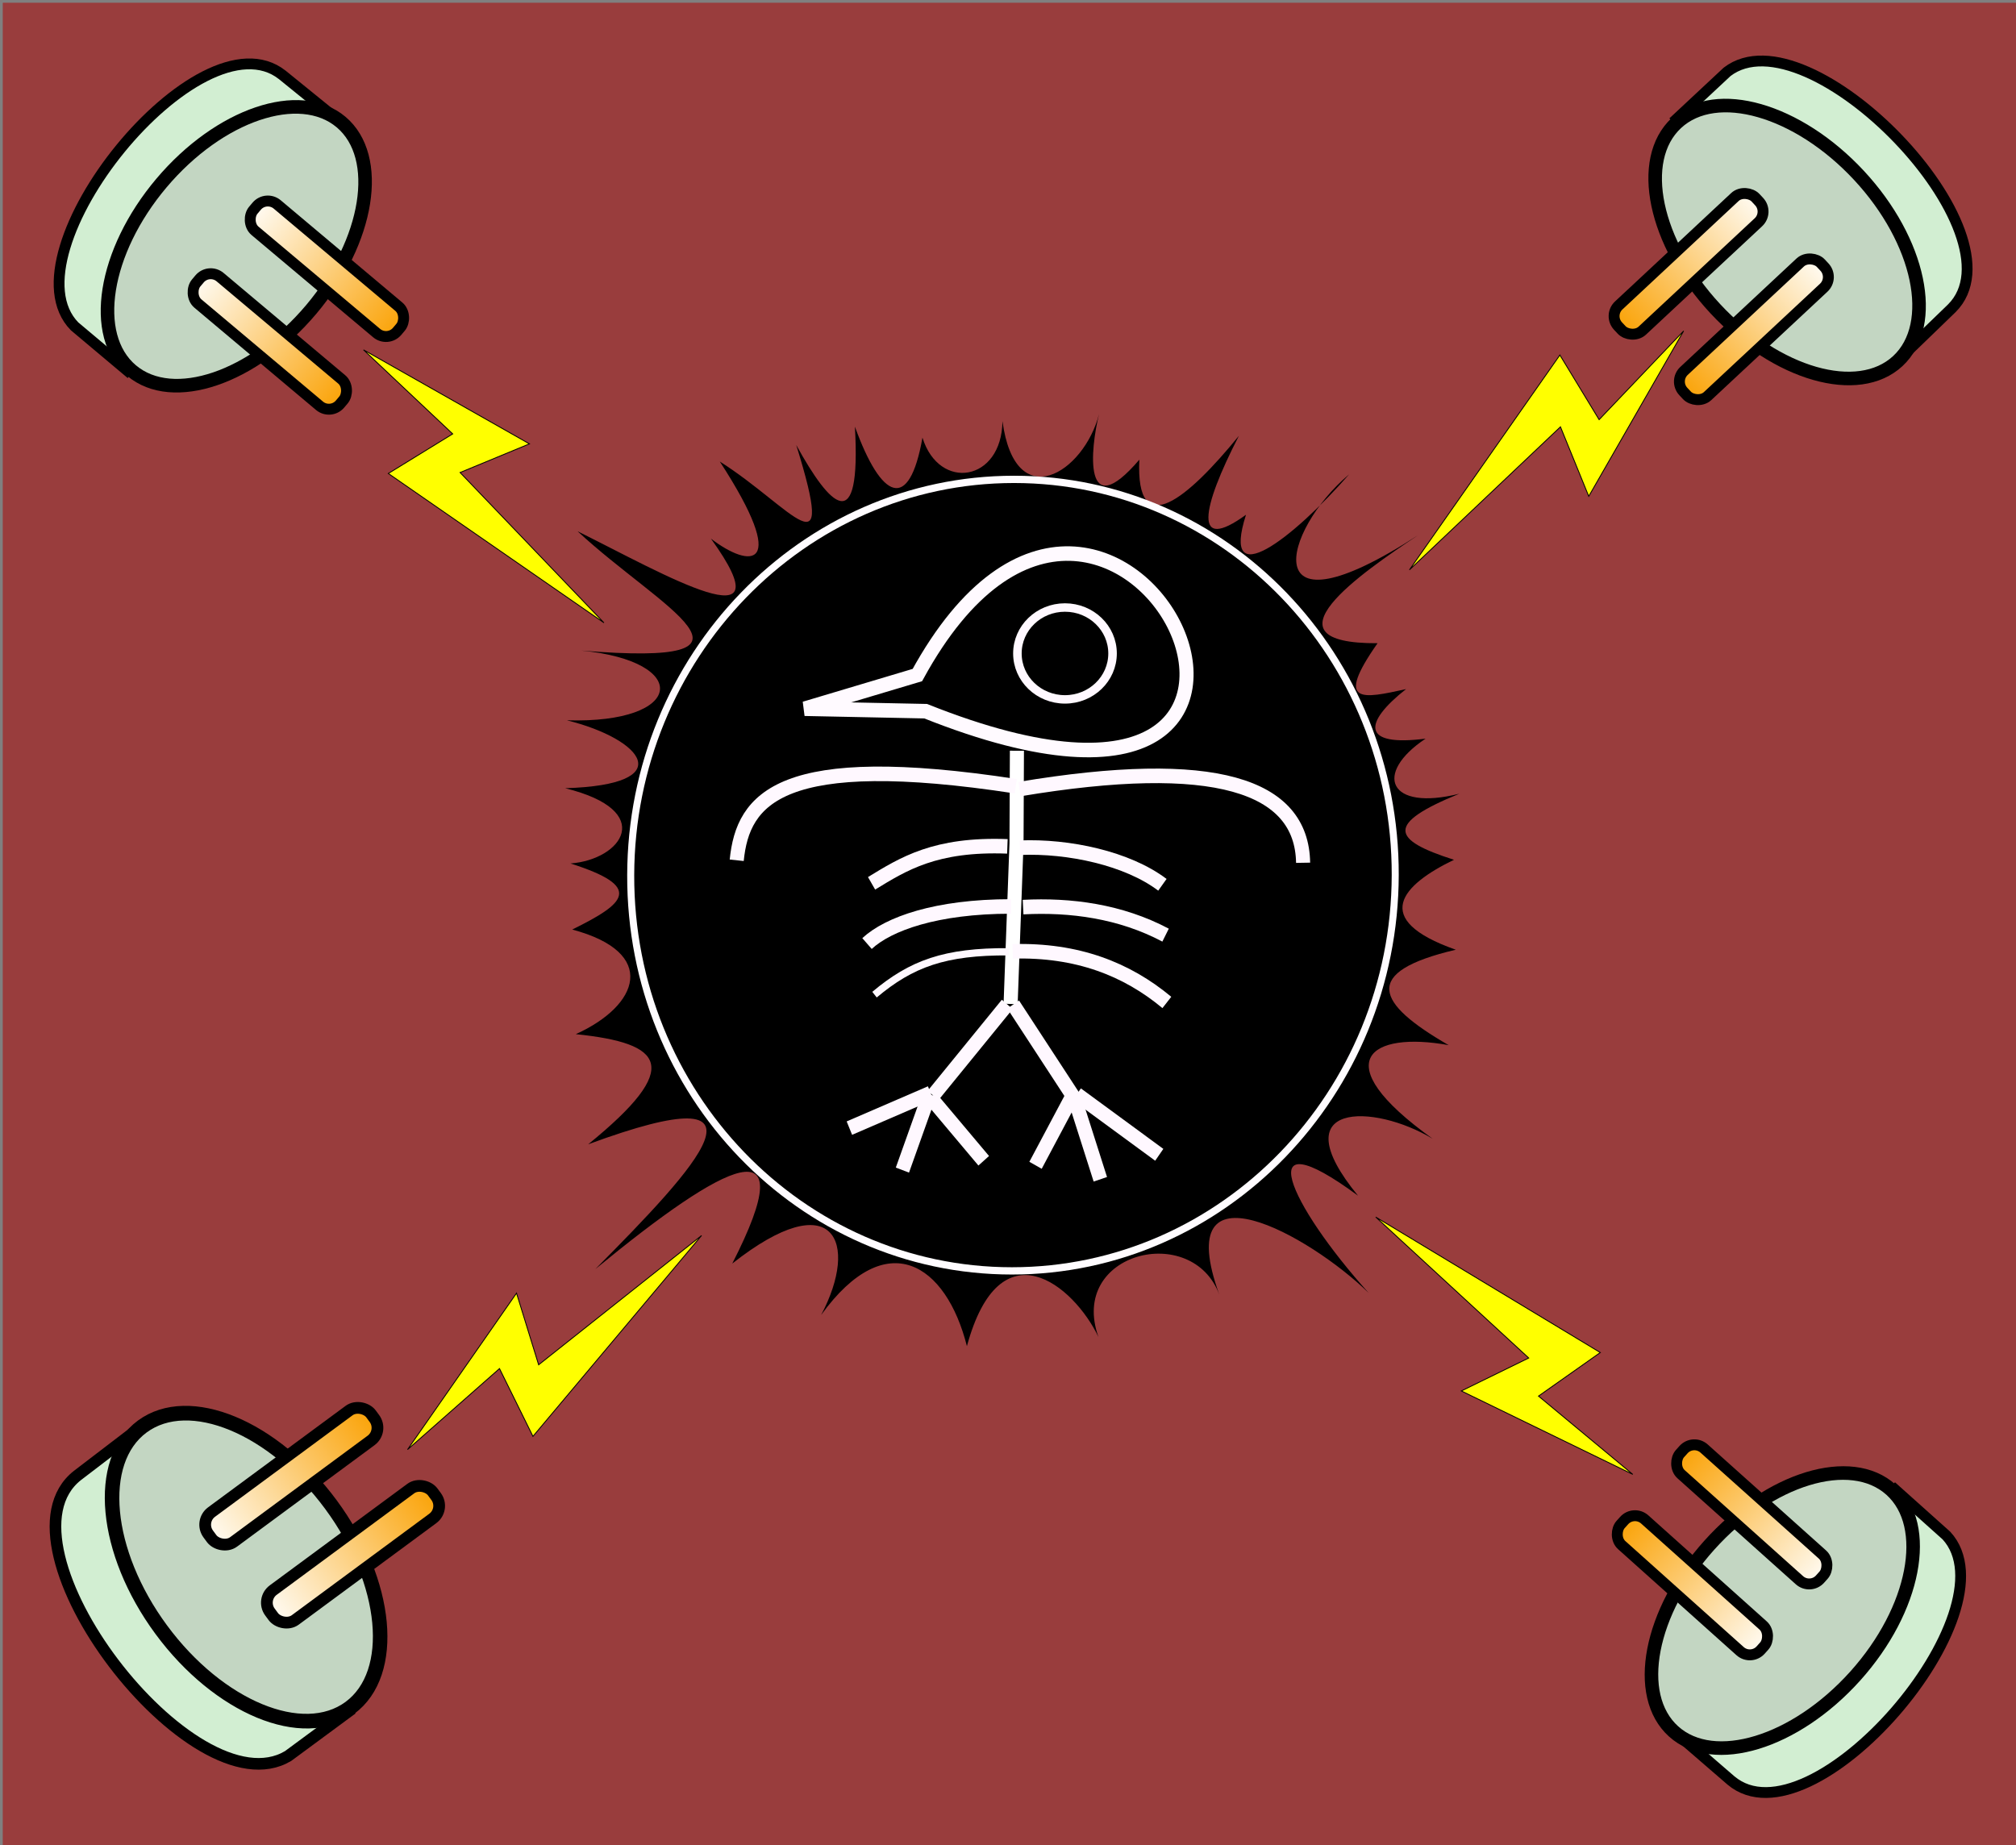 <?xml version="1.0" encoding="UTF-8" standalone="no"?>
<!-- Created with Inkscape (http://www.inkscape.org/) -->

<svg
   xmlns:dc="http://purl.org/dc/elements/1.1/"
   xmlns:cc="http://creativecommons.org/ns#"
   xmlns:rdf="http://www.w3.org/1999/02/22-rdf-syntax-ns#"
   xmlns:svg="http://www.w3.org/2000/svg"
   xmlns="http://www.w3.org/2000/svg"
   xmlns:xlink="http://www.w3.org/1999/xlink"
   xmlns:sodipodi="http://sodipodi.sourceforge.net/DTD/sodipodi-0.dtd"
   xmlns:inkscape="http://www.inkscape.org/namespaces/inkscape"
   width="741.16"
   height="678.44"
   id="svg2"
   version="1.1"
   inkscape:version="0.48.4 r9939"
   sodipodi:docname="theme4.svg">
  <rect width="100%" height="100%" fill="#808080" stroke="none"/>
  <defs
     id="defs4">
    <inkscape:path-effect
       effect="spiro"
       id="path-effect6137"
       is_visible="true" />
    <linearGradient
       x1="52.718"
       y1="2.316"
       gradientTransform="matrix(.862 0 0 .581 -16.257 11.013)"
       x2="67.466"
       gradientUnits="userSpaceOnUse"
       y2="2.316"
       id="linearGradient7025">
      <stop
         offset="0"
         stop-color="#729fcf"
         id="stop6723" />
      <stop
         offset="1"
         stop-color="#3c74b1"
         id="stop6725" />
    </linearGradient>
    <linearGradient
       x1="53.169"
       y1="24.245"
       gradientTransform="matrix(.719 0 0 .719 -7.696 9.472)"
       x2="69.691"
       gradientUnits="userSpaceOnUse"
       xlink:href="#linearGradient6651"
       y2="24.245"
       id="linearGradient7020" />
    <linearGradient
       x1="61.872"
       y1="29.615"
       gradientTransform="matrix(.889 0 0 .719 -18.298 9.472)"
       x2="61.872"
       gradientUnits="userSpaceOnUse"
       y2="41.459"
       id="linearGradient7017">
      <stop
         offset="0"
         stop-color="#aeaeae"
         id="stop6631" />
      <stop
         offset="1"
         stop-opacity="0"
         stop-color="#c4c4c4"
         id="stop6633" />
    </linearGradient>
    <linearGradient
       x1="49.853"
       y1="64.26"
       gradientTransform="matrix(.719 0 0 .719 -1.897 -22.425)"
       x2="62.768"
       gradientUnits="userSpaceOnUse"
       y2="64.26"
       id="linearGradient7014">
      <stop
         offset="0"
         stop-color="#729fcf"
         id="stop6750" />
      <stop
         offset="1"
         stop-color="#2b5582"
         id="stop6752" />
    </linearGradient>
    <linearGradient
       x1="60.169"
       y1="40.12"
       gradientTransform="matrix(.737 0 0 .771 -8.532 7.122)"
       x2="60.441"
       gradientUnits="userSpaceOnUse"
       xlink:href="#linearGradient6651"
       y2="43.87"
       id="linearGradient7010" />
    <linearGradient
       x1="48.25"
       y1="54.75"
       gradientTransform="matrix(.719 0 0 .719 -1.897 -20.686)"
       x2="48.25"
       gradientUnits="userSpaceOnUse"
       y2="71.25"
       id="linearGradient7005">
      <stop
         offset="0"
         stop-color="#fff"
         id="stop6837" />
      <stop
         offset="1"
         stop-opacity="0"
         stop-color="#fff"
         id="stop6839" />
    </linearGradient>
    <radialGradient
       r="14.407"
       gradientTransform="matrix(1 0 0 .282 2.9361e-15 30.394)"
       cx="26.782"
       cy="42.343"
       gradientUnits="userSpaceOnUse"
       xlink:href="#linearGradient6975"
       id="radialGradient6903" />
    <linearGradient
       x1="13.236"
       y1="37.752"
       gradientTransform="matrix(0.852,0,0,0.852,-1.675,3.754)"
       x2="7.752"
       gradientUnits="userSpaceOnUse"
       y2="42.282"
       id="linearGradient2452">
      <stop
         offset="0"
         stop-color="#fff"
         id="stop2448" />
      <stop
         offset="1"
         stop-opacity="0"
         stop-color="#fff"
         id="stop2450" />
    </linearGradient>
    <radialGradient
       r="14.407"
       gradientTransform="matrix(1 0 0 .282 1.6792e-15 30.394)"
       cx="26.782"
       cy="42.343"
       gradientUnits="userSpaceOnUse"
       xlink:href="#linearGradient6975"
       id="radialGradient6981" />
    <radialGradient
       r="7.579"
       gradientTransform="matrix(0.995,0,0,0.969,-4.583,0.166)"
       cx="15.415"
       cy="35.357"
       gradientUnits="userSpaceOnUse"
       id="radialGradient6969">
      <stop
         offset="0"
         stop-color="#696969"
         id="stop6965" />
      <stop
         offset="1"
         id="stop6967" />
    </radialGradient>
    <linearGradient
       x1="28.059"
       y1="18.868"
       gradientTransform="translate(-3.907,-1.803)"
       x2="33.437"
       gradientUnits="userSpaceOnUse"
       y2="23.743"
       id="linearGradient6957">
      <stop
         offset="0"
         stop-color="#6e3d09"
         id="stop6953" />
      <stop
         offset=".242"
         stop-color="#ea8113"
         id="stop6959" />
      <stop
         offset=".621"
         stop-color="#5c3307"
         id="stop6961" />
      <stop
         offset="1"
         stop-color="#e07c12"
         id="stop6955" />
    </linearGradient>
    <linearGradient
       x1="19.395"
       y1="30.001"
       gradientTransform="translate(-3.907,-1.803)"
       x2="23.109"
       gradientUnits="userSpaceOnUse"
       y2="33.439"
       id="linearGradient6945">
      <stop
         offset="0"
         stop-color="#bdbdbd"
         id="stop6941" />
      <stop
         offset=".333"
         stop-color="#e2e2e2"
         id="stop6947" />
      <stop
         offset=".667"
         stop-color="#a3a3a3"
         id="stop6949" />
      <stop
         offset="1"
         stop-color="#ddd"
         id="stop6943" />
    </linearGradient>
    <linearGradient
       id="linearGradient6975">
      <stop
         offset="0"
         id="stop6977" />
      <stop
         offset="1"
         stop-opacity="0"
         id="stop6979" />
    </linearGradient>
    <linearGradient
       id="linearGradient6651">
      <stop
         offset="0"
         stop-color="#f2f2f2"
         id="stop6653" />
      <stop
         offset="1"
         stop-color="#c3c3c3"
         id="stop6655" />
    </linearGradient>
    <linearGradient
       id="linearGradient3782">
      <stop
         id="stop3784"
         offset="0"
         style="stop-color:#c3d6c2;stop-opacity:1;" />
      <stop
         id="stop3786"
         offset="1"
         style="stop-color:#ffffff;stop-opacity:1;" />
    </linearGradient>
    <linearGradient
       id="linearGradient3818">
      <stop
         id="stop3820"
         offset="0"
         style="stop-color:#faa000;stop-opacity:1;" />
      <stop
         id="stop3822"
         offset="1"
         style="stop-color:#fffefb;stop-opacity:1;" />
    </linearGradient>
    <linearGradient
       inkscape:collect="always"
       xlink:href="#linearGradient3818"
       id="linearGradient5300"
       gradientUnits="userSpaceOnUse"
       gradientTransform="matrix(0.224,0,0,0.209,-427.223,-596.941)"
       x1="338.429"
       y1="820.041"
       x2="444.429"
       y2="820.041" />
    <linearGradient
       inkscape:collect="always"
       xlink:href="#linearGradient3818"
       id="linearGradient5302"
       gradientUnits="userSpaceOnUse"
       gradientTransform="translate(463.283,603.12)"
       x1="-814.414"
       y1="-1017.818"
       x2="-790.748"
       y2="-1017.818" />
    <linearGradient
       inkscape:collect="always"
       xlink:href="#linearGradient3818"
       id="linearGradient5304"
       gradientUnits="userSpaceOnUse"
       x1="-0.114"
       y1="1027.127"
       x2="23.552"
       y2="1027.127" />
    <linearGradient
       inkscape:collect="always"
       xlink:href="#linearGradient3818"
       id="linearGradient5306"
       gradientUnits="userSpaceOnUse"
       x1="0.252"
       y1="1038.119"
       x2="23.918"
       y2="1038.119" />
    <linearGradient
       inkscape:collect="always"
       xlink:href="#linearGradient3818-9"
       id="linearGradient5300-8"
       gradientUnits="userSpaceOnUse"
       gradientTransform="matrix(0.224,0,0,0.209,-427.223,-596.941)"
       x1="338.429"
       y1="820.041"
       x2="444.429"
       y2="820.041" />
    <linearGradient
       id="linearGradient3818-9">
      <stop
         id="stop3820-8"
         offset="0"
         style="stop-color:#faa000;stop-opacity:1;" />
      <stop
         id="stop3822-7"
         offset="1"
         style="stop-color:#fffefb;stop-opacity:1;" />
    </linearGradient>
    <linearGradient
       inkscape:collect="always"
       xlink:href="#linearGradient3818-9"
       id="linearGradient5302-5"
       gradientUnits="userSpaceOnUse"
       gradientTransform="translate(463.283,603.12)"
       x1="-814.414"
       y1="-1017.818"
       x2="-790.748"
       y2="-1017.818" />
    <linearGradient
       id="linearGradient5411">
      <stop
         id="stop5413"
         offset="0"
         style="stop-color:#faa000;stop-opacity:1;" />
      <stop
         id="stop5415"
         offset="1"
         style="stop-color:#fffefb;stop-opacity:1;" />
    </linearGradient>
    <linearGradient
       y2="-1017.818"
       x2="-790.748"
       y1="-1017.818"
       x1="-814.414"
       gradientTransform="translate(463.283,603.12)"
       gradientUnits="userSpaceOnUse"
       id="linearGradient5422"
       xlink:href="#linearGradient3818-9"
       inkscape:collect="always" />
    <linearGradient
       inkscape:collect="always"
       xlink:href="#linearGradient3818-0"
       id="linearGradient5300-1"
       gradientUnits="userSpaceOnUse"
       gradientTransform="matrix(0.224,0,0,0.209,-427.223,-596.941)"
       x1="338.429"
       y1="820.041"
       x2="444.429"
       y2="820.041" />
    <linearGradient
       id="linearGradient3818-0">
      <stop
         id="stop3820-81"
         offset="0"
         style="stop-color:#faa000;stop-opacity:1;" />
      <stop
         id="stop3822-1"
         offset="1"
         style="stop-color:#fffefb;stop-opacity:1;" />
    </linearGradient>
    <linearGradient
       inkscape:collect="always"
       xlink:href="#linearGradient3818-0"
       id="linearGradient5302-3"
       gradientUnits="userSpaceOnUse"
       gradientTransform="translate(463.283,603.12)"
       x1="-814.414"
       y1="-1017.818"
       x2="-790.748"
       y2="-1017.818" />
    <linearGradient
       id="linearGradient5490">
      <stop
         id="stop5492"
         offset="0"
         style="stop-color:#faa000;stop-opacity:1;" />
      <stop
         id="stop5494"
         offset="1"
         style="stop-color:#fffefb;stop-opacity:1;" />
    </linearGradient>
    <linearGradient
       y2="-1017.818"
       x2="-790.748"
       y1="-1017.818"
       x1="-814.414"
       gradientTransform="translate(463.283,603.12)"
       gradientUnits="userSpaceOnUse"
       id="linearGradient5502"
       xlink:href="#linearGradient3818-0"
       inkscape:collect="always" />
  </defs>
  <sodipodi:namedview
     id="base"
     pagecolor="#ffffff"
     bordercolor="#666666"
     borderopacity="1.0"
     inkscape:pageopacity="0.0"
     inkscape:pageshadow="2"
     inkscape:zoom="0.49497476"
     inkscape:cx="570.30334"
     inkscape:cy="303.91266"
     inkscape:document-units="px"
     inkscape:current-layer="layer1"
     showgrid="false"
     inkscape:window-width="1366"
     inkscape:window-height="744"
     inkscape:window-x="0"
     inkscape:window-y="24"
     inkscape:window-maximized="1"
     fit-margin-top="0"
     fit-margin-left="0"
     fit-margin-right="0"
     fit-margin-bottom="0"
     showguides="true"
     inkscape:guide-bbox="true" />
  <g
     inkscape:label="Layer 1"
     inkscape:groupmode="layer"
     id="layer1"
     transform="translate(-2.329,-4.13)">
    <rect
       style="fill:#993d3d;fill-opacity:1;stroke:none"
       id="rect2985"
       width="741.16"
       height="678.44"
       x="3.339"
       y="5.14"
       ry="0" />
    <path
       style="fill:#ff8bc2;stroke:none;stroke-opacity:0.466;opacity:1;fill-opacity:1;stroke-width:3.332;stroke-miterlimit:4;stroke-dasharray:none;fill-rule:nonzero"
       id="path6141" />
    <path
       style="fill:#ffff00;stroke:#000000;stroke-width:0.318px;stroke-linecap:butt;stroke-linejoin:miter;stroke-opacity:1"
       d="m 152.151,537.07 40.071,-57.521 8.133,26.349 59.901,-47.537 -61.995,73.841 -12.298,-24.919 z"
       id="path5214"
       inkscape:connector-curvature="0" />
    <g
       transform="matrix(-2.675,1.974,-1.974,-2.675,2191.006,3299.978)"
       id="g5271">
      <path
         sodipodi:nodetypes="ccccc"
         inkscape:connector-curvature="0"
         id="path3000"
         d="m 22.59,1013.435 8.154,0 c 12.154,1.184 12.869,38.419 0.32,38.797 l -8.474,0.146 z"
         style="fill:#d2eed2;fill-opacity:1;stroke:#000000;stroke-width:1.285;stroke-linecap:butt;stroke-linejoin:miter;stroke-miterlimit:4;stroke-opacity:1;stroke-dasharray:none" />
      <path
         transform="matrix(0.199,0,0,0.204,-23.407,1062.041)"
         d="m 287.143,-142.372 c 0,52.34 -26.223,94.771 -58.571,94.771 -32.348,0 -58.571,-42.43 -58.571,-94.771 0,-52.34 26.223,-94.771 58.571,-94.771 32.348,0 58.571,42.43 58.571,94.771 z"
         sodipodi:ry="94.770561"
         sodipodi:rx="58.57143"
         sodipodi:cy="-142.3723"
         sodipodi:cx="228.57143"
         id="path2998"
         style="fill:#c3d6c2;fill-opacity:1;stroke:#000000;stroke-width:8;stroke-miterlimit:4;stroke-opacity:1;stroke-dasharray:none"
         sodipodi:type="arc" />
      <rect
         ry="1.735"
         y="1025.075"
         x="0.534"
         height="4.102"
         width="22.369"
         id="rect3770"
         style="fill:url(#linearGradient5304);fill-opacity:1;stroke:#000000;stroke-width:1.297;stroke-miterlimit:4;stroke-opacity:1;stroke-dasharray:none" />
      <rect
         style="fill:url(#linearGradient5306);fill-opacity:1;stroke:#000000;stroke-width:1.297;stroke-miterlimit:4;stroke-opacity:1;stroke-dasharray:none"
         id="rect3792"
         width="22.369"
         height="4.102"
         x="0.901"
         y="1036.068"
         ry="1.735" />
    </g>
    <g
       id="g5294"
       transform="matrix(-2.232,2.138,-2.138,-2.232,2288.463,346.754)">
      <path
         style="fill:#d2eed2;fill-opacity:1;stroke:#000000;stroke-width:1.285;stroke-linecap:butt;stroke-linejoin:miter;stroke-miterlimit:4;stroke-opacity:1;stroke-dasharray:none"
         d="m 323.173,443.532 -8.154,-0.104 c -12.138,-1.339 -12.379,-38.58 0.174,-38.798 l 8.475,-0.039 z"
         id="path3798"
         inkscape:connector-curvature="0"
         sodipodi:nodetypes="ccccc" />
      <path
         sodipodi:type="arc"
         style="fill:#c3d6c2;fill-opacity:1;stroke:#000000;stroke-width:8;stroke-miterlimit:4;stroke-opacity:1;stroke-dasharray:none"
         id="path3800"
         sodipodi:cx="228.57143"
         sodipodi:cy="-142.3723"
         sodipodi:rx="58.57143"
         sodipodi:ry="94.770561"
         d="m 287.143,-142.372 c 0,52.34 -26.223,94.771 -58.571,94.771 -32.348,0 -58.571,-42.43 -58.571,-94.771 0,-52.34 26.223,-94.771 58.571,-94.771 32.348,0 58.571,42.43 58.571,94.771 z"
         transform="matrix(-0.199,-0.003,0.003,-0.204,369.785,395.514)" />
      <rect
         transform="matrix(-1,-0.013,0.013,-1,0,0)"
         style="fill:url(#linearGradient5300);fill-opacity:1;stroke:#000000;stroke-width:1.297;stroke-miterlimit:4;stroke-opacity:1;stroke-dasharray:none"
         id="rect3802"
         width="22.369"
         height="4.102"
         x="-350.849"
         y="-427.741"
         ry="1.735" />
      <rect
         transform="matrix(-1,-0.013,0.013,-1,0,0)"
         ry="1.735"
         y="-416.749"
         x="-350.482"
         height="4.102"
         width="22.369"
         id="rect3804"
         style="fill:url(#linearGradient5302);fill-opacity:1;stroke:#000000;stroke-width:1.297;stroke-miterlimit:4;stroke-opacity:1;stroke-dasharray:none" />
    </g>
    <g
       transform="matrix(0.647,0,0,0.668,208.133,-202.58)"
       id="layer1-0"
       inkscape:label="Layer 1">
      <path
         sodipodi:nodetypes="ccccccccccccccccccccccccccccccccccccc"
         inkscape:connector-curvature="0"
         id="path2991"
         d="M 85.863,65.513 C 130.387,125.285 59.38,85.193 10.102,61.472 57.125,103.818 129.08,136.374 12.122,127.132 c 62.883,5.877 59.07,40.333 -8.081,38.386 43.367,10.442 64.141,35.499 -1.01,37.376 52.332,12.451 32.171,39.319 3.03,41.416 41.626,12.848 31.533,21.801 1.01,36.365 49.167,12.719 37.908,41.891 2.02,57.579 50.072,5.013 61.308,17.876 7.071,60.609 112.906,-40.322 61.763,12.284 4.041,68.69 73.991,-58.956 119.291,-81.661 77.782,-3.03 57.787,-44.17 72.377,-11.734 50.508,28.284 37.278,-49.859 71.102,-27.962 82.833,17.173 18.802,-67.034 60.634,-33.602 74.751,-5.051 -17.192,-46.642 53.404,-63.417 68.69,-23.234 -28.303,-75.771 51.307,-32.798 84.853,-1.01 -45.352,-48.79 -68.265,-97.901 -6.061,-53.538 -44.025,-51.936 8.88,-50.905 42.426,-31.315 -61.917,-42.928 -35,-59.364 9.091,-51.518 -41.44,-23.155 -49.858,-40.264 4.041,-52.528 -49.11,-16.741 -30.398,-35.808 -1.01,-49.497 -35.718,-11.024 -38.917,-19.799 3.03,-36.365 -40.336,9.822 -48.96,-11.1 -19.193,-30.305 -36.799,4.57 -35.279,-8.78 -11.112,-27.274 -24.426,5.194 -40.905,8.872 -16.162,-25.254 -67.874,0.367 -9.068,-38.781 23.234,-59.599 -93.77,59.035 -77.307,-2.536 -39.396,-33.335 C 416.61,65.383 375.29,96.621 389.919,52.381 359.739,73.612 364.502,49.099 385.878,8.944 357.139,43.104 327.095,67.972 329.31,22.076 297.194,58.455 301.452,16.009 306.432,-3.048 297.772,29.391 258.845,52.979 251.528,0.863 251.154,34.228 215.617,39.601 206.071,9.954 198.54,51.389 182.679,44.063 167.685,3.893 c 3.614,61.75 -14.049,44.035 -33.335,10.102 23.432,73.112 -1.989,34.573 -43.437,9.091 40.192,59.898 17.319,59.07 -5.051,42.426 z"
         style="fill:#000000;fill-opacity:1;stroke:none;stroke-width:1px;stroke-linecap:butt;stroke-linejoin:miter;stroke-opacity:1"
         transform="translate(0,540.362)" />
      <path
         transform="matrix(1.086,0,-0.003,1.089,-72.951,482.135)"
         d="m 505.076,283.706 c 0,110.463 -89.548,200.01 -200.01,200.01 -110.463,0 -200.01,-89.548 -200.01,-200.01 0,-110.463 89.548,-200.01 200.01,-200.01 110.463,0 200.01,89.548 200.01,200.01 z"
         sodipodi:ry="200.01021"
         sodipodi:rx="200.01021"
         sodipodi:cy="283.70554"
         sodipodi:cx="305.06607"
         id="path2988"
         style="fill:#000000;fill-opacity:1;stroke:#fffcff;stroke-width:3.678;stroke-miterlimit:4;stroke-opacity:1;stroke-dasharray:none"
         sodipodi:type="arc" />
      <g
         style="stroke-width:4;stroke-miterlimit:4;stroke-dasharray:none"
         id="g4056">
        <path
           style="fill:none;stroke:#fffaff;stroke-width:8;stroke-linecap:butt;stroke-linejoin:miter;stroke-miterlimit:4;stroke-opacity:1;stroke-dasharray:none"
           d="m 203.178,680.973 -64.023,18.524 68.748,1.37 c 271.347,104.845 108.696,-220.666 -4.725,-19.894 z"
           id="path3793"
           inkscape:connector-curvature="0"
           sodipodi:nodetypes="cccc" />
        <path
           style="fill:none;stroke:#ffffff;stroke-width:8;stroke-linecap:butt;stroke-linejoin:miter;stroke-miterlimit:4;stroke-opacity:1;stroke-dasharray:none"
           d="m 259.742,722.628 -0.23,50.881 -3.348,88.497"
           id="path3795"
           inkscape:connector-curvature="0"
           sodipodi:nodetypes="ccc" />
        <path
           style="fill:none;stroke:#fff8ff;stroke-width:8;stroke-linecap:butt;stroke-linejoin:miter;stroke-miterlimit:4;stroke-opacity:1;stroke-dasharray:none"
           d="m 254.328,775.261 c -40.912,-1.5 -59.041,9.614 -77.174,20.34"
           id="path3797"
           inkscape:connector-curvature="0"
           sodipodi:nodetypes="cc" />
        <path
           style="fill:none;stroke:#fff8ff;stroke-width:8;stroke-linecap:butt;stroke-linejoin:miter;stroke-miterlimit:4;stroke-opacity:1;stroke-dasharray:none"
           d="m 256.476,808.328 c -42.623,0.008 -69.822,9.565 -81.909,20.417"
           id="path3797-4"
           inkscape:connector-curvature="0"
           sodipodi:nodetypes="cc" />
        <path
           style="fill:none;stroke:#fff8ff;stroke-width:8;stroke-linecap:butt;stroke-linejoin:miter;stroke-miterlimit:4;stroke-opacity:1;stroke-dasharray:none"
           d="M 342.411,796.413 C 322.603,781.858 289.119,774.889 261.449,775.995"
           id="path3797-5"
           inkscape:connector-curvature="0"
           sodipodi:nodetypes="cc" />
        <path
           style="fill:none;stroke:#fff8ff;stroke-width:8;stroke-linecap:butt;stroke-linejoin:miter;stroke-miterlimit:4;stroke-opacity:1;stroke-dasharray:none"
           d="m 344.214,824.118 c -25.567,-13.142 -53.975,-16.802 -80.962,-15.426"
           id="path3797-7"
           inkscape:connector-curvature="0"
           sodipodi:nodetypes="cc" />
        <path
           style="fill:none;stroke:#fff8ff;stroke-width:8;stroke-linecap:butt;stroke-linejoin:miter;stroke-miterlimit:4;stroke-opacity:1;stroke-dasharray:none"
           d="m 344.941,861.167 c -22.75,-18.363 -50.967,-29.106 -87.591,-28.131"
           id="path3797-8"
           inkscape:connector-curvature="0"
           sodipodi:nodetypes="cc" />
        <path
           style="fill:none;stroke:#fff8ff;stroke-width:4;stroke-linecap:butt;stroke-linejoin:miter;stroke-miterlimit:4;stroke-opacity:1;stroke-dasharray:none"
           d="m 255.055,833.282 c -36.261,-0.217 -55.253,6.532 -76.228,23.593"
           id="path3797-7-4"
           inkscape:connector-curvature="0"
           sodipodi:nodetypes="cc" />
        <path
           style="fill:none;stroke:#fff8ff;stroke-width:8;stroke-linecap:butt;stroke-linejoin:miter;stroke-miterlimit:4;stroke-opacity:1;stroke-dasharray:none"
           d="M 422.364,784.288 C 421.662,741.677 372.302,725.768 261.192,743.746"
           id="path3797-5-5"
           inkscape:connector-curvature="0"
           sodipodi:nodetypes="cc" />
        <path
           style="fill:none;stroke:#fff8ff;stroke-width:8;stroke-linecap:butt;stroke-linejoin:miter;stroke-miterlimit:4;stroke-opacity:1;stroke-dasharray:none"
           d="m 210.726,911.009 -46.178,19.322"
           id="path3797-7-4-8"
           inkscape:connector-curvature="0"
           sodipodi:nodetypes="cc" />
        <path
           style="fill:none;stroke:#fff8ff;stroke-width:8;stroke-linecap:butt;stroke-linejoin:miter;stroke-miterlimit:4;stroke-opacity:1;stroke-dasharray:none"
           d="m 254.248,862.243 -42.16,50.122"
           id="path3797-7-4-0"
           inkscape:connector-curvature="0"
           sodipodi:nodetypes="cc" />
        <path
           style="fill:none;stroke:#fff8ff;stroke-width:8;stroke-linecap:butt;stroke-linejoin:miter;stroke-miterlimit:4;stroke-opacity:1;stroke-dasharray:none"
           d="m 210.726,913.575 30.154,34.722"
           id="path3797-7-4-84"
           inkscape:connector-curvature="0"
           sodipodi:nodetypes="cc" />
        <path
           style="fill:none;stroke:#fff8ff;stroke-width:8;stroke-linecap:butt;stroke-linejoin:miter;stroke-miterlimit:4;stroke-opacity:1;stroke-dasharray:none"
           d="m 210.056,911.65 -15.377,41.78"
           id="path3797-7-4-5"
           inkscape:connector-curvature="0"
           sodipodi:nodetypes="cc" />
        <path
           style="fill:none;stroke:#fff8ff;stroke-width:8;stroke-linecap:butt;stroke-linejoin:miter;stroke-miterlimit:4;stroke-opacity:1;stroke-dasharray:none"
           d="M 291.745,912.934 257.619,862.315"
           id="path3797-7-4-3"
           inkscape:connector-curvature="0"
           sodipodi:nodetypes="cc" />
        <path
           style="fill:none;stroke:#fff8ff;stroke-width:8;stroke-linecap:butt;stroke-linejoin:miter;stroke-miterlimit:4;stroke-opacity:1;stroke-dasharray:none"
           d="M 340.624,945.017 293.776,911.723"
           id="path3797-7-4-2"
           inkscape:connector-curvature="0"
           sodipodi:nodetypes="cc" />
        <path
           style="fill:none;stroke:#fff8ff;stroke-width:8;stroke-linecap:butt;stroke-linejoin:miter;stroke-miterlimit:4;stroke-opacity:1;stroke-dasharray:none"
           d="M 270.318,950.792 291.768,911.723"
           id="path3797-7-4-01"
           inkscape:connector-curvature="0"
           sodipodi:nodetypes="cc" />
        <path
           style="fill:none;stroke:#fff8ff;stroke-width:8;stroke-linecap:butt;stroke-linejoin:miter;stroke-miterlimit:4;stroke-opacity:1;stroke-dasharray:none"
           d="M 307.145,958.491 291.768,911.723"
           id="path3797-7-4-37"
           inkscape:connector-curvature="0"
           sodipodi:nodetypes="cc" />
        <path
           style="fill:none;stroke:#fff8ff;stroke-width:8;stroke-linecap:butt;stroke-linejoin:miter;stroke-miterlimit:4;stroke-opacity:1;stroke-dasharray:none"
           d="m 100.527,782.912 c 3.538,-34.186 24.914,-60.58 158.595,-40.74"
           id="path3797-43-6"
           inkscape:connector-curvature="0"
           sodipodi:nodetypes="cc" />
        <path
           sodipodi:type="arc"
           style="fill:#000000;fill-opacity:1;stroke:#fff8ff;stroke-width:3.66;stroke-miterlimit:4;stroke-opacity:1;stroke-dasharray:none"
           id="path4051"
           sodipodi:cx="272.14285"
           sodipodi:cy="164.14285"
           sodipodi:rx="20.388002"
           sodipodi:ry="19.908173"
           d="m 292.531,164.143 c 0,10.995 -9.128,19.908 -20.388,19.908 -11.26,0 -20.388,-8.913 -20.388,-19.908 0,-10.995 9.128,-19.908 20.388,-19.908 11.26,0 20.388,8.913 20.388,19.908 z"
           transform="matrix(1.326,0,0,1.27,-73.806,460.624)" />
      </g>
    </g>
    <path
       style="fill:#ffff00;stroke:#000000;stroke-width:0.318px;stroke-linecap:butt;stroke-linejoin:miter;stroke-opacity:1"
       d="m 621.308,125.787 -34.893,60.802 -10.404,-25.538 -55.519,52.589 55.307,-78.975 14.428,23.749 z"
       id="path5214-3"
       inkscape:connector-curvature="0" />
    <g
       id="g5294-4"
       transform="matrix(2.391,1.958,-1.958,2.391,144.763,-1552.939)">
      <path
         style="fill:#d2eed2;fill-opacity:1;stroke:#000000;stroke-width:1.285;stroke-linecap:butt;stroke-linejoin:miter;stroke-miterlimit:4;stroke-opacity:1;stroke-dasharray:none"
         d="m 323.173,443.532 -8.154,-0.104 c -12.138,-1.339 -12.379,-38.58 0.174,-38.798 l 8.475,-0.039 z"
         id="path3798-5"
         inkscape:connector-curvature="0"
         sodipodi:nodetypes="ccccc" />
      <path
         sodipodi:type="arc"
         style="fill:#c3d6c2;fill-opacity:1;stroke:#000000;stroke-width:8;stroke-miterlimit:4;stroke-opacity:1;stroke-dasharray:none"
         id="path3800-3"
         sodipodi:cx="228.57143"
         sodipodi:cy="-142.3723"
         sodipodi:rx="58.57143"
         sodipodi:ry="94.770561"
         d="m 287.143,-142.372 c 0,52.34 -26.223,94.771 -58.571,94.771 -32.348,0 -58.571,-42.43 -58.571,-94.771 0,-52.34 26.223,-94.771 58.571,-94.771 32.348,0 58.571,42.43 58.571,94.771 z"
         transform="matrix(-0.199,-0.003,0.003,-0.204,369.785,395.514)" />
      <rect
         transform="matrix(-1,-0.013,0.013,-1,0,0)"
         style="fill:url(#linearGradient5300-8);fill-opacity:1;stroke:#000000;stroke-width:1.297;stroke-miterlimit:4;stroke-opacity:1;stroke-dasharray:none"
         id="rect3802-3"
         width="22.369"
         height="4.102"
         x="-350.849"
         y="-427.741"
         ry="1.735" />
      <rect
         transform="matrix(-1,-0.013,0.013,-1,0,0)"
         ry="1.735"
         y="-416.749"
         x="-350.482"
         height="4.102"
         width="22.369"
         id="rect3804-6"
         style="fill:url(#linearGradient5422);fill-opacity:1;stroke:#000000;stroke-width:1.297;stroke-miterlimit:4;stroke-opacity:1;stroke-dasharray:none" />
    </g>
    <path
       style="fill:#ffff00;stroke:#000000;stroke-width:0.318px;stroke-linecap:butt;stroke-linejoin:miter;stroke-opacity:1"
       d="m 135.969,132.745 60.989,34.566 -25.482,10.541 52.885,55.236 -79.271,-54.882 23.671,-14.555 z"
       id="path5214-3-8"
       inkscape:connector-curvature="0"
       inkscape:transform-center-x="-7.1428571"
       inkscape:transform-center-y="11.428571" />
    <g
       id="g5294-3"
       transform="matrix(-2.329,-2.032,2.032,-2.329,550.563,2241.558)">
      <path
         style="fill:#d2eed2;fill-opacity:1;stroke:#000000;stroke-width:1.285;stroke-linecap:butt;stroke-linejoin:miter;stroke-miterlimit:4;stroke-opacity:1;stroke-dasharray:none"
         d="m 323.173,443.532 -8.154,-0.104 c -12.138,-1.339 -12.379,-38.58 0.174,-38.798 l 8.475,-0.039 z"
         id="path3798-4"
         inkscape:connector-curvature="0"
         sodipodi:nodetypes="ccccc" />
      <path
         sodipodi:type="arc"
         style="fill:#c3d6c2;fill-opacity:1;stroke:#000000;stroke-width:8;stroke-miterlimit:4;stroke-opacity:1;stroke-dasharray:none"
         id="path3800-2"
         sodipodi:cx="228.57143"
         sodipodi:cy="-142.3723"
         sodipodi:rx="58.57143"
         sodipodi:ry="94.770561"
         d="m 287.143,-142.372 c 0,52.34 -26.223,94.771 -58.571,94.771 -32.348,0 -58.571,-42.43 -58.571,-94.771 0,-52.34 26.223,-94.771 58.571,-94.771 32.348,0 58.571,42.43 58.571,94.771 z"
         transform="matrix(-0.199,-0.003,0.003,-0.204,369.785,395.514)" />
      <rect
         transform="matrix(-1,-0.013,0.013,-1,0,0)"
         style="fill:url(#linearGradient5300-1);fill-opacity:1;stroke:#000000;stroke-width:1.297;stroke-miterlimit:4;stroke-opacity:1;stroke-dasharray:none"
         id="rect3802-8"
         width="22.369"
         height="4.102"
         x="-350.849"
         y="-427.741"
         ry="1.735" />
      <rect
         transform="matrix(-1,-0.013,0.013,-1,0,0)"
         ry="1.735"
         y="-416.749"
         x="-350.482"
         height="4.102"
         width="22.369"
         id="rect3804-3"
         style="fill:url(#linearGradient5502);fill-opacity:1;stroke:#000000;stroke-width:1.297;stroke-miterlimit:4;stroke-opacity:1;stroke-dasharray:none" />
    </g>
    <path
       style="fill:#ffff00;stroke:#000000;stroke-width:0.318px;stroke-linecap:butt;stroke-linejoin:miter;stroke-opacity:1"
       d="m 602.61,546.188 -63.035,-30.676 24.771,-12.117 -56.243,-51.813 82.554,49.807 -22.713,16.01 z"
       id="path5214-3-86"
       inkscape:connector-curvature="0" />
  </g>
</svg>
